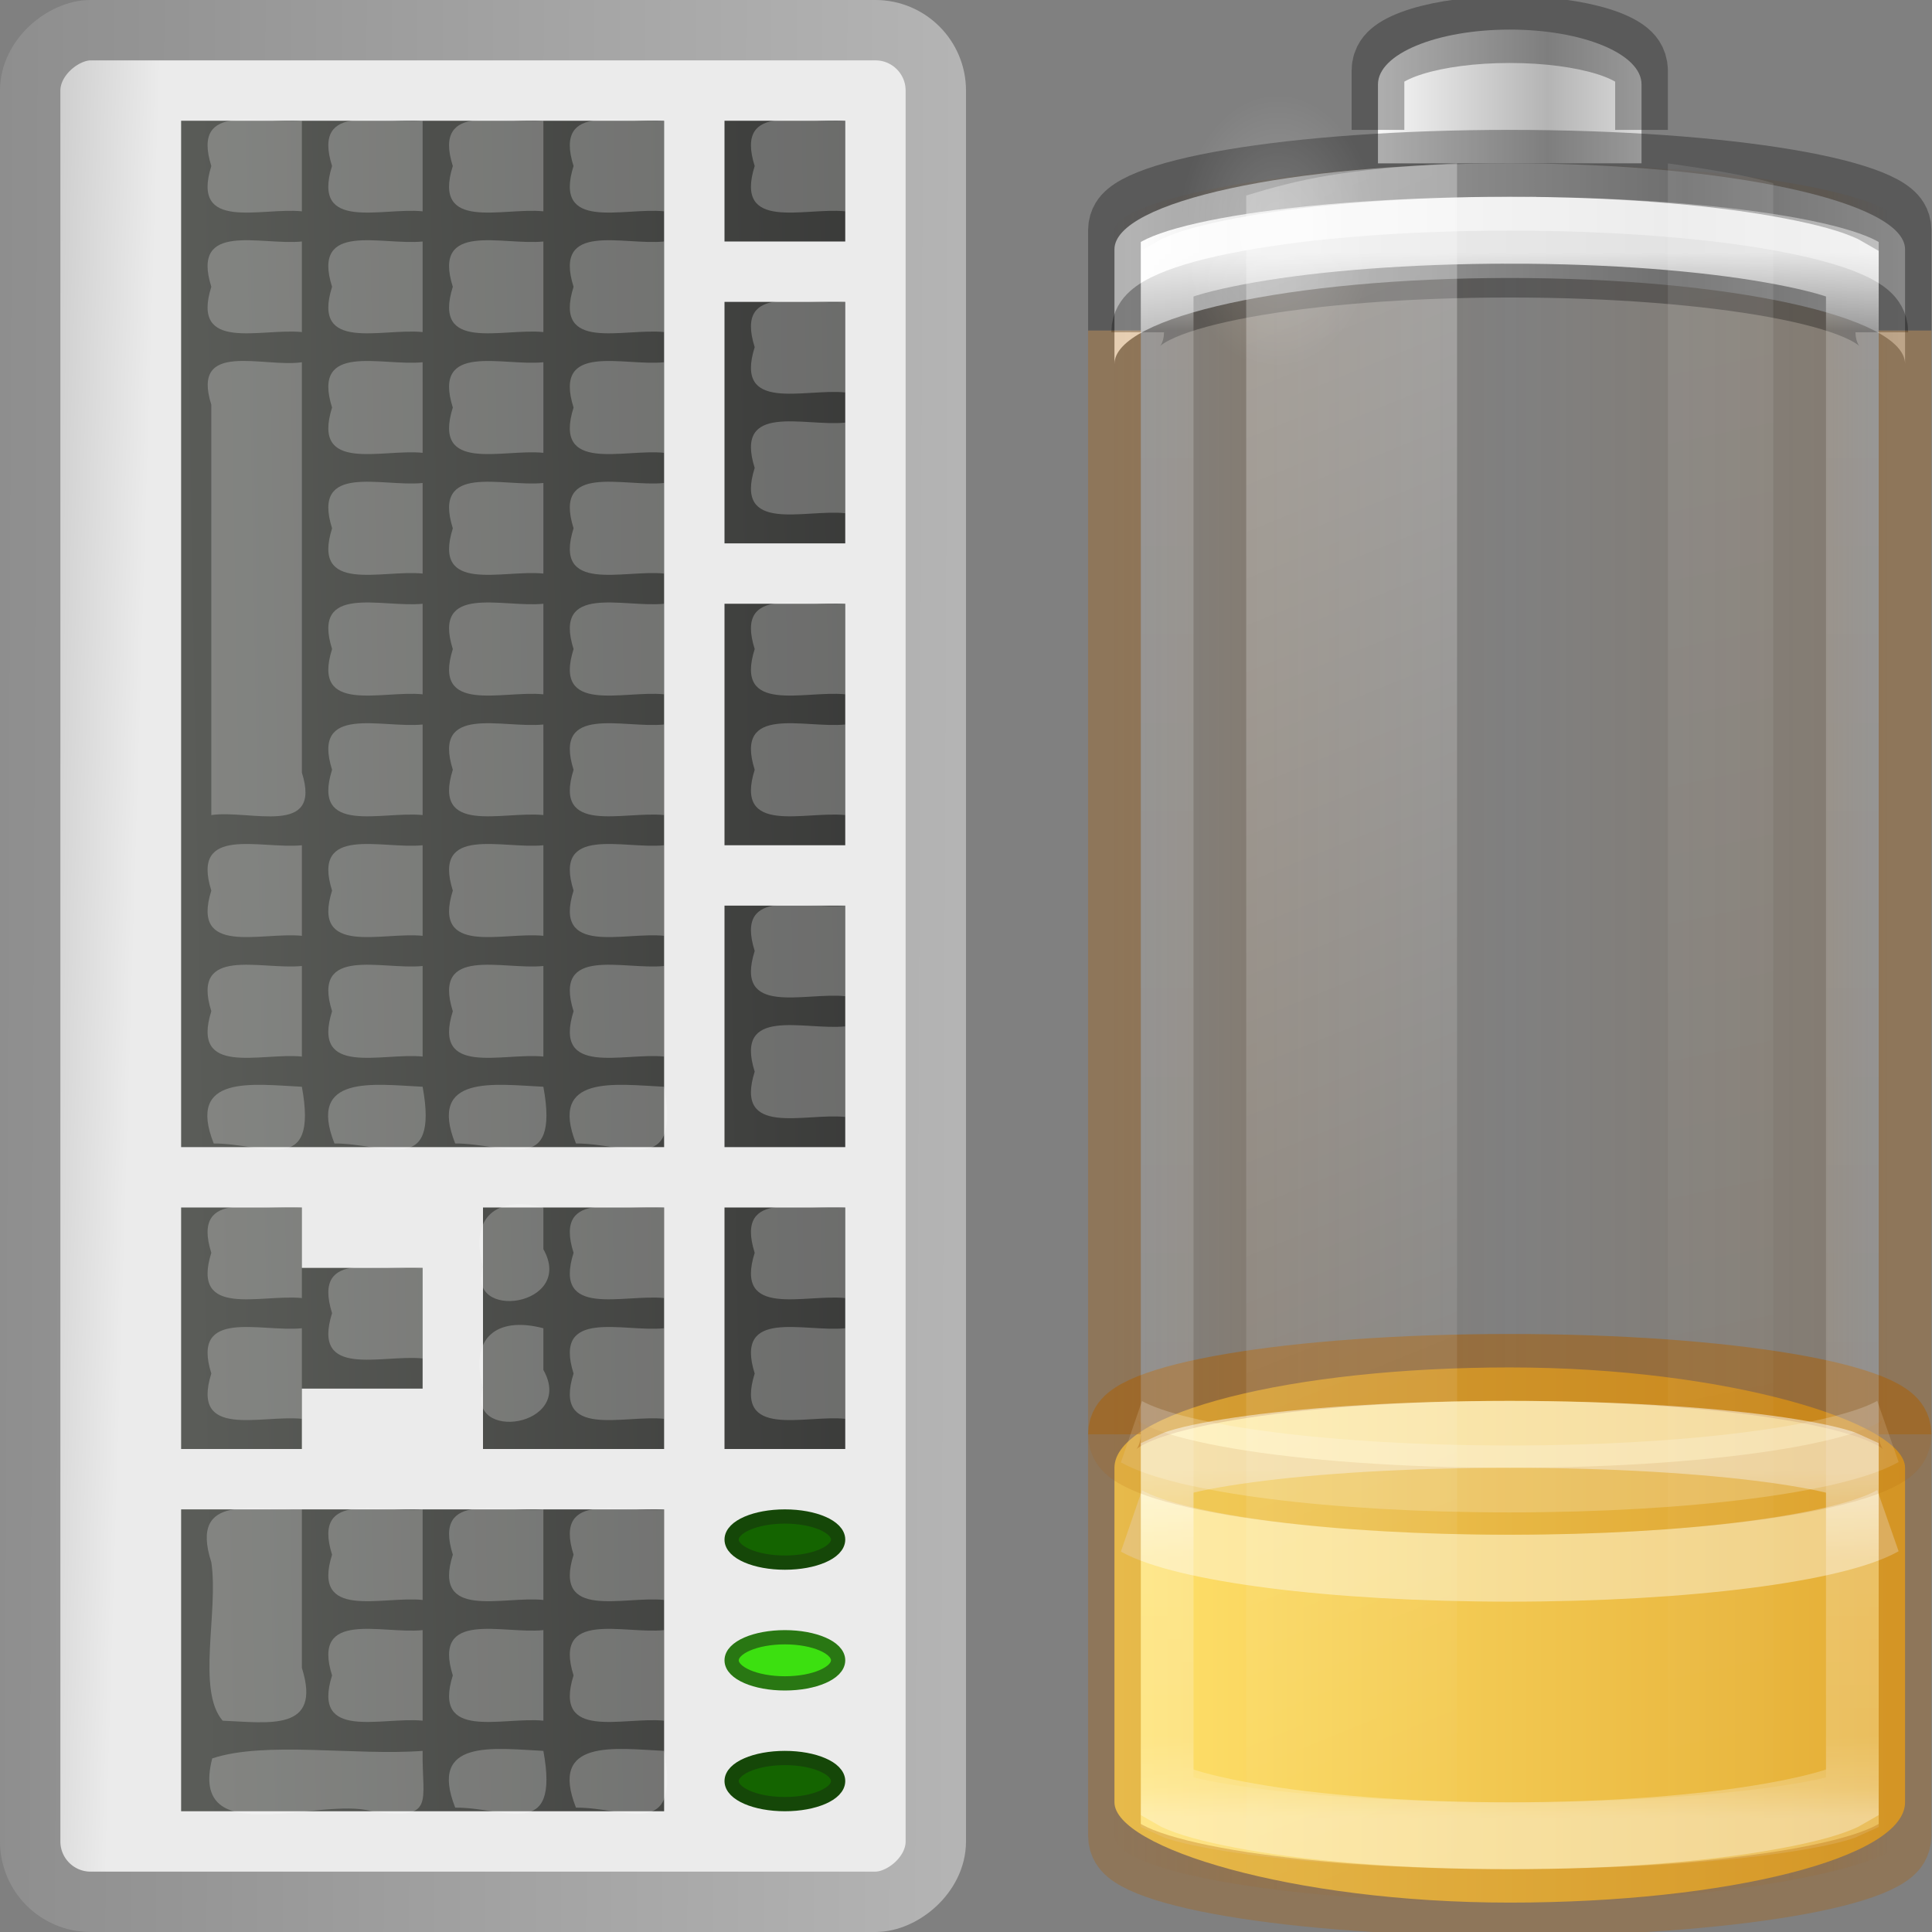<?xml version="1.0" encoding="UTF-8" standalone="no"?>
<!-- Created with Inkscape (http://www.inkscape.org/) -->

<svg
   id="svg11300"
   width="32"
   height="32"
   version="1.0"
   xmlns:xlink="http://www.w3.org/1999/xlink"
   xmlns="http://www.w3.org/2000/svg"
   xmlns:svg="http://www.w3.org/2000/svg">
  <rect width="100%" height="100%" fill="#808080" stroke="none"/>
  <defs
     id="defs3">
    <linearGradient
       id="linearGradient3028">
      <stop
         id="stop3030"
         offset="0" />
      <stop
         id="stop3032"
         style="stop-opacity:0"
         offset="1" />
    </linearGradient>
    <linearGradient
       id="linearGradient5536"
       x1="-104.53"
       x2="-104.76"
       y1="74.24"
       y2="84.22"
       gradientTransform="matrix(0.248,0,0,0.321,39.079,-27.209)"
       gradientUnits="userSpaceOnUse">
      <stop
         id="stop6546"
         style="stop-color:#ebebeb"
         offset="0" />
      <stop
         id="stop6548"
         style="stop-color:#b4b4b4"
         offset="1" />
    </linearGradient>
    <linearGradient
       id="linearGradient5538"
       x1="15.114"
       x2="15.031"
       y1="18"
       y2="40"
       gradientTransform="matrix(0.66,0,0,0.762,-0.092,-30.68)"
       gradientUnits="userSpaceOnUse">
      <stop
         id="stop7605"
         style="stop-color:#b4b4b4"
         offset="0" />
      <stop
         id="stop7607"
         style="stop-color:#8c8c8c"
         offset="1" />
    </linearGradient>
    <radialGradient
       id="radialGradient5544"
       cx="3"
       cy="33.214"
       r="3"
       gradientTransform="matrix(0,-0.75,1.333,0,-40.286,35)"
       gradientUnits="userSpaceOnUse"
       xlink:href="#linearGradient3028" />
    <radialGradient
       id="radialGradient5546"
       cx="3"
       cy="33.214"
       r="3"
       gradientTransform="matrix(0,-0.75,1.333,0,-88.286,-30.5)"
       gradientUnits="userSpaceOnUse"
       xlink:href="#linearGradient3028" />
    <linearGradient
       id="linearGradient5548"
       x1="37.031"
       x2="37.031"
       y1="35.063"
       y2="29.995"
       gradientTransform="matrix(1,0,0,0.889,0,3.833)"
       gradientUnits="userSpaceOnUse">
      <stop
         id="stop3044"
         style="stop-opacity:0"
         offset="0" />
      <stop
         id="stop3050"
         offset=".5" />
      <stop
         id="stop3046"
         style="stop-opacity:0"
         offset="1" />
    </linearGradient>
    <linearGradient
       id="linearGradient6347"
       x1="8.688"
       x2="9"
       y1="5.375"
       y2="23"
       gradientTransform="rotate(90,13.673,13.411)"
       gradientUnits="userSpaceOnUse">
      <stop
         id="stop4576"
         style="stop-color:#282828"
         offset="0" />
      <stop
         id="stop4578"
         style="stop-color:#5a5c58"
         offset="1" />
    </linearGradient>
    <linearGradient
       y2="25"
       x2="36.609"
       y1="25"
       x1="12.029"
       gradientTransform="matrix(-0.6,0,0,0.667,36.4,-0.167)"
       gradientUnits="userSpaceOnUse"
       id="linearGradient3941-27"
       xlink:href="#linearGradient971" />
    <linearGradient
       id="linearGradient971">
      <stop
         style="stop-color:#7a0000;stop-opacity:0"
         offset="0"
         id="stop961" />
      <stop
         id="stop963"
         offset="0.069"
         style="stop-color:#7a0000;stop-opacity:1" />
      <stop
         id="stop965"
         offset="0.5"
         style="stop-color:#7a0000;stop-opacity:0" />
      <stop
         style="stop-color:#7a0000;stop-opacity:1"
         offset="0.826"
         id="stop967" />
      <stop
         style="stop-color:#7a0000;stop-opacity:0"
         offset="1"
         id="stop969" />
    </linearGradient>
    <radialGradient
       cx="99.157"
       cy="186.171"
       r="62.769"
       fx="99.157"
       fy="186.171"
       id="radialGradient5362-9"
       xlink:href="#linearGradient3820-7-2-1-2-6"
       gradientUnits="userSpaceOnUse"
       gradientTransform="matrix(0.159,0,0,0.04,6.203,21.085)" />
    <linearGradient
       id="linearGradient3820-7-2-1-2-6">
      <stop
         id="stop3822-2-6-3-3-7"
         style="stop-color:#3d3d3d;stop-opacity:1"
         offset="0" />
      <stop
         id="stop3864-8-7-7-9-1"
         style="stop-color:#686868;stop-opacity:0.498"
         offset="0.5" />
      <stop
         id="stop3824-1-2-5-0-3"
         style="stop-color:#686868;stop-opacity:0"
         offset="1" />
    </linearGradient>
    <linearGradient
       x1="20.4"
       y1="14.643"
       x2="20.4"
       y2="58.071"
       id="linearGradient4393-0"
       xlink:href="#linearGradient3242-4-2"
       gradientUnits="userSpaceOnUse"
       gradientTransform="matrix(0.556,0,0,0.184,8.667,21.303)" />
    <linearGradient
       id="linearGradient3242-4-2">
      <stop
         id="stop3244-8-8"
         style="stop-color:#ff8c82;stop-opacity:1"
         offset="0" />
      <stop
         id="stop3250-3-0"
         style="stop-color:#a10705;stop-opacity:1"
         offset="1" />
    </linearGradient>
    <linearGradient
       x1="-17.121"
       y1="-93.092"
       x2="-45.762"
       y2="-93.092"
       id="linearGradient5066-8-59"
       xlink:href="#linearGradient5118"
       gradientUnits="userSpaceOnUse"
       gradientTransform="matrix(0.369,0,0,0.134,31.643,15.699)"
       spreadMethod="reflect" />
    <linearGradient
       id="linearGradient5118">
      <stop
         id="stop5120"
         style="stop-color:#9d9d9d;stop-opacity:1"
         offset="0" />
      <stop
         id="stop5122"
         style="stop-color:#ffffff;stop-opacity:1"
         offset="1" />
    </linearGradient>
    <linearGradient
       x1="-20.447"
       y1="-93.092"
       x2="-48.479"
       y2="-93.092"
       id="linearGradient3457-7-6-6"
       xlink:href="#linearGradient2793-2-0-669-94-2"
       gradientUnits="userSpaceOnUse"
       gradientTransform="matrix(0.127,0,0,0.151,25.319,17.024)"
       spreadMethod="reflect" />
    <linearGradient
       id="linearGradient2793-2-0-669-94-2">
      <stop
         id="stop4681-3-1"
         style="stop-color:#b4b4b4;stop-opacity:1"
         offset="0" />
      <stop
         id="stop4683-67-4"
         style="stop-color:#ffffff;stop-opacity:1"
         offset="1" />
    </linearGradient>
    <linearGradient
       x1="30"
       y1="7"
       x2="30"
       y2="43"
       id="linearGradient4760-20"
       xlink:href="#linearGradient4762"
       gradientUnits="userSpaceOnUse"
       gradientTransform="matrix(0.52,0,0,0.649,9.52,0.284)" />
    <linearGradient
       id="linearGradient4762">
      <stop
         id="stop4764"
         style="stop-color:#ffffff;stop-opacity:1"
         offset="0" />
      <stop
         id="stop4766"
         style="stop-color:#ffffff;stop-opacity:0.235"
         offset="0.05" />
      <stop
         id="stop4768"
         style="stop-color:#ffffff;stop-opacity:0.157"
         offset="0.95" />
      <stop
         id="stop4770"
         style="stop-color:#ffffff;stop-opacity:0.392"
         offset="1" />
    </linearGradient>
    <linearGradient
       x1="13.682"
       y1="17.458"
       x2="17.773"
       y2="35.717"
       id="linearGradient5508-01"
       xlink:href="#linearGradient10515"
       gradientUnits="userSpaceOnUse"
       gradientTransform="matrix(0.978,0,0,1.394,3.622,-20.568)" />
    <linearGradient
       id="linearGradient10515">
      <stop
         style="stop-color:#ffffff;stop-opacity:1;"
         offset="0"
         id="stop10517" />
      <stop
         style="stop-color:#ffffff;stop-opacity:0;"
         offset="1"
         id="stop10519" />
    </linearGradient>
    <linearGradient
       x1="25.273"
       y1="17.458"
       x2="27.318"
       y2="35.717"
       id="linearGradient5510-67"
       xlink:href="#linearGradient10515"
       gradientUnits="userSpaceOnUse"
       gradientTransform="matrix(0.978,0,0,1.415,0.289,-21.113)" />
    <radialGradient
       cx="16.5"
       cy="7.5"
       r="3.5"
       fx="16.5"
       fy="7.5"
       id="radialGradient5132-57"
       xlink:href="#linearGradient10515"
       gradientUnits="userSpaceOnUse"
       gradientTransform="matrix(0.535,0,0,0.59,8.769,0.076)" />
    <linearGradient
       gradientTransform="matrix(0.333,0,0,0.326,65.75,9.58)"
       gradientUnits="userSpaceOnUse"
       xlink:href="#linearGradient4171"
       id="linearGradient3042"
       y2="43.828"
       x2="24"
       y1="1.73"
       x1="24" />
    <linearGradient
       id="linearGradient4171">
      <stop
         id="stop4173"
         offset="0"
         style="stop-color:#ffe16b;stop-opacity:1" />
      <stop
         id="stop4175"
         offset="1"
         style="stop-color:#f9c440;stop-opacity:1" />
    </linearGradient>
    <linearGradient
       gradientTransform="matrix(0.321,0,-0.001,0.298,64.43,6.049)"
       gradientUnits="userSpaceOnUse"
       xlink:href="#linearGradient3117-8"
       id="linearGradient3039"
       y2="57.567"
       x2="29.291"
       y1="19.788"
       x1="29.127" />
    <linearGradient
       id="linearGradient3117-8">
      <stop
         id="stop3119-9"
         style="stop-color:#ffffff;stop-opacity:1"
         offset="0" />
      <stop
         id="stop3121-9"
         style="stop-color:#ffffff;stop-opacity:0.235"
         offset="0.569" />
      <stop
         id="stop3123-6"
         style="stop-color:#ffffff;stop-opacity:0.157"
         offset="0.933" />
      <stop
         id="stop3125-3"
         style="stop-color:#ffffff;stop-opacity:0.392"
         offset="1" />
    </linearGradient>
    <linearGradient
       xlink:href="#linearGradient929-0"
       id="linearGradient3941-43"
       gradientUnits="userSpaceOnUse"
       gradientTransform="matrix(0.6,0,0,0.667,-68.768,-3.628)"
       x1="12.029"
       y1="25"
       x2="36.609"
       y2="25" />
    <linearGradient
       id="linearGradient929-0">
      <stop
         id="stop918-8"
         offset="0"
         style="stop-color:#ad5f00;stop-opacity:0" />
      <stop
         style="stop-color:#ad5f00;stop-opacity:1"
         offset="0.08"
         id="stop921-3" />
      <stop
         style="stop-color:#ad5f00;stop-opacity:0"
         offset="0.487"
         id="stop923-8" />
      <stop
         id="stop925-7"
         offset="0.826"
         style="stop-color:#ad5f00;stop-opacity:1" />
      <stop
         id="stop927-3"
         offset="1"
         style="stop-color:#ad5f00;stop-opacity:0" />
    </linearGradient>
    <radialGradient
       gradientTransform="matrix(0.159,0,0,0.04,38.571,17.624)"
       gradientUnits="userSpaceOnUse"
       xlink:href="#linearGradient3820-7-2-1-2-6"
       id="radialGradient5362-98"
       fy="186.171"
       fx="99.157"
       r="62.769"
       cy="186.171"
       cx="99.157" />
    <linearGradient
       gradientTransform="matrix(1,0,0,0.324,26.868,-5.894)"
       xlink:href="#linearGradient899-0"
       id="linearGradient901-85"
       x1="20.038"
       y1="84.583"
       x2="43.5"
       y2="84.583"
       gradientUnits="userSpaceOnUse" />
    <linearGradient
       id="linearGradient899-0">
      <stop
         id="stop895-5"
         offset="0"
         style="stop-color:#ffe16b;stop-opacity:1" />
      <stop
         id="stop897-0"
         offset="1"
         style="stop-color:#d48e15;stop-opacity:1" />
    </linearGradient>
    <linearGradient
       x1="30"
       y1="32.586"
       x2="30"
       y2="43"
       id="linearGradient4760-7-0"
       xlink:href="#linearGradient4271"
       gradientUnits="userSpaceOnUse"
       gradientTransform="matrix(0.565,0,0,0.5,40.803,3.288)" />
    <linearGradient
       id="linearGradient4271">
      <stop
         offset="0"
         style="stop-color:#ffffff;stop-opacity:1"
         id="stop4273" />
      <stop
         offset="0.256"
         style="stop-color:#ffffff;stop-opacity:0.235"
         id="stop4275" />
      <stop
         offset="0.909"
         style="stop-color:#ffffff;stop-opacity:0.157"
         id="stop4277" />
      <stop
         offset="1"
         style="stop-color:#ffffff;stop-opacity:0.392"
         id="stop4279" />
    </linearGradient>
    <linearGradient
       spreadMethod="reflect"
       gradientTransform="matrix(0.369,0,0,0.134,64.011,12.238)"
       gradientUnits="userSpaceOnUse"
       xlink:href="#linearGradient5118"
       id="linearGradient5066-8-50"
       y2="-93.092"
       x2="-45.762"
       y1="-93.092"
       x1="-17.121" />
    <linearGradient
       spreadMethod="reflect"
       gradientTransform="matrix(0.127,0,0,0.151,57.687,13.563)"
       gradientUnits="userSpaceOnUse"
       xlink:href="#linearGradient2793-2-0-669-94-2"
       id="linearGradient3457-7-6-28"
       y2="-93.092"
       x2="-48.479"
       y1="-93.092"
       x1="-20.447" />
    <linearGradient
       gradientTransform="matrix(0.52,0,0,0.649,41.888,-3.178)"
       gradientUnits="userSpaceOnUse"
       xlink:href="#linearGradient4762"
       id="linearGradient4760-79"
       y2="43"
       x2="30"
       y1="7"
       x1="30" />
    <linearGradient
       gradientTransform="matrix(0.978,0,0,1.394,35.99,-24.029)"
       gradientUnits="userSpaceOnUse"
       xlink:href="#linearGradient10515"
       id="linearGradient5508-98"
       y2="35.717"
       x2="17.773"
       y1="17.458"
       x1="13.682" />
    <linearGradient
       gradientTransform="matrix(0.978,0,0,1.415,32.657,-24.574)"
       gradientUnits="userSpaceOnUse"
       xlink:href="#linearGradient10515"
       id="linearGradient5510-05"
       y2="35.717"
       x2="27.318"
       y1="17.458"
       x1="25.273" />
    <radialGradient
       gradientTransform="matrix(0.535,0,0,0.59,41.137,-3.385)"
       gradientUnits="userSpaceOnUse"
       xlink:href="#linearGradient10515"
       id="radialGradient5132-20"
       fy="7.5"
       fx="16.5"
       r="3.5"
       cy="7.5"
       cx="16.5" />
  </defs>
  <g
     id="g106828"
     transform="translate(-1.084,0.262)">
    <rect
       id="rect6674"
       x="0.238"
       y="-16.584"
       width="31"
       height="15"
       rx="1"
       ry="1"
       style="fill:url(#linearGradient5536);stroke:url(#linearGradient5538);stroke-width:1;enable-background:new"
       transform="rotate(90)" />
    <path
       id="path6794"
       d="m 14.084,27.62 c -0.487,0 -0.882,-0.171 -0.882,-0.382 0,-0.211 0.395,-0.382 0.882,-0.382 0.487,0 0.882,0.171 0.882,0.382 0,0.211 -0.395,0.382 -0.882,0.382 z"
       style="fill:#3ce010;stroke:#297713;stroke-width:0.236;enable-background:new" />
    <path
       id="path6806"
       d="m 14.084,29.62 c -0.487,0 -0.882,-0.171 -0.882,-0.382 0,-0.211 0.395,-0.382 0.882,-0.382 0.487,0 0.882,0.171 0.882,0.382 0,0.211 -0.395,0.382 -0.882,0.382 z"
       style="fill:#146400;stroke:#154708;stroke-width:0.236;enable-background:new" />
    <path
       id="path6807"
       d="m 14.084,25.62 c -0.487,0 -0.882,-0.171 -0.882,-0.382 0,-0.211 0.395,-0.382 0.882,-0.382 0.487,0 0.882,0.171 0.882,0.382 0,0.211 -0.395,0.382 -0.882,0.382 z"
       style="fill:#146400;stroke:#154708;stroke-width:0.236;enable-background:new" />
    <path
       id="rect5550"
       d="m 15.084,1.738 h -2 v 2 h 2 z m 0,3 h -2 v 4 h 2 z m 0,5 h -2 v 4 h 2 z m 0,5 h -2 v 4 h 2 z m 0,5 h -2 v 4 h 2 z m -3,-18 H 4.084 V 18.738 h 8 z m 0,18 H 9.084 v 4 h 3 z m 0,5 H 4.084 v 5 h 8 z m -4,-4 h -2 v -1 h -2 v 4 h 2 v -1 h 2 z"
       style="fill:url(#linearGradient6347)" />
    <path
       id="rect6349"
       d="m 15.084,1.738 c -0.681,0.069 -1.843,-0.343 -1.5,0.75 -0.343,1.093 0.819,0.681 1.5,0.75 z m 0,3 c -0.681,0.069 -1.843,-0.343 -1.5,0.75 -0.343,1.093 0.819,0.681 1.5,0.75 z m 0,2 c -0.681,0.069 -1.843,-0.343 -1.5,0.75 -0.343,1.093 0.819,0.681 1.5,0.75 z m 0,3 c -0.681,0.069 -1.843,-0.343 -1.5,0.75 -0.343,1.093 0.819,0.681 1.5,0.75 z m 0,2 c -0.681,0.069 -1.843,-0.343 -1.5,0.75 -0.343,1.093 0.819,0.681 1.5,0.75 z m 0,3 c -0.681,0.069 -1.843,-0.343 -1.5,0.75 -0.343,1.093 0.819,0.681 1.5,0.75 z m 0,2 c -0.681,0.069 -1.843,-0.343 -1.5,0.75 -0.343,1.093 0.819,0.681 1.5,0.75 z m 0,3 c -0.681,0.069 -1.843,-0.343 -1.5,0.75 -0.343,1.093 0.819,0.681 1.5,0.75 z m 0,2 c -0.681,0.069 -1.843,-0.343 -1.5,0.75 -0.343,1.093 0.819,0.681 1.5,0.75 z m -3,-20 c -0.681,0.069 -1.843,-0.343 -1.5,0.75 -0.343,1.093 0.819,0.681 1.5,0.75 z m 0,2 c -0.681,0.069 -1.843,-0.343 -1.5,0.75 -0.343,1.093 0.819,0.681 1.5,0.75 z m 0,2 c -0.681,0.069 -1.843,-0.343 -1.5,0.75 -0.343,1.093 0.819,0.681 1.5,0.75 z m 0,2 c -0.681,0.069 -1.843,-0.343 -1.5,0.75 -0.343,1.093 0.819,0.681 1.5,0.75 z m 0,2 c -0.681,0.069 -1.843,-0.343 -1.5,0.75 -0.343,1.093 0.819,0.681 1.5,0.75 z m 0,2 c -0.681,0.069 -1.843,-0.343 -1.5,0.75 -0.343,1.093 0.819,0.681 1.5,0.75 z m 0,2 c -0.681,0.069 -1.843,-0.343 -1.5,0.75 -0.343,1.093 0.819,0.681 1.5,0.75 z m 0,2 c -0.681,0.069 -1.843,-0.343 -1.5,0.75 -0.343,1.093 0.819,0.681 1.5,0.75 z m 0,2 c -0.817,-0.04 -1.913,-0.208 -1.46,0.94 0.835,-0.006 1.736,0.567 1.46,-0.94 z m 0,2 c -0.681,0.069 -1.843,-0.343 -1.5,0.75 -0.343,1.093 0.819,0.681 1.5,0.75 z m 0,2 c -0.681,0.069 -1.843,-0.343 -1.5,0.75 -0.343,1.093 0.819,0.681 1.5,0.75 z m 0,3 c -0.681,0.069 -1.843,-0.343 -1.5,0.75 -0.343,1.093 0.819,0.681 1.5,0.75 z m 0,2 c -0.681,0.069 -1.843,-0.343 -1.5,0.75 -0.343,1.093 0.819,0.681 1.5,0.75 z m 0,2 c -0.817,-0.04 -1.913,-0.208 -1.46,0.94 0.835,-0.006 1.736,0.567 1.46,-0.94 z m -2,-27 c -0.681,0.069 -1.843,-0.343 -1.5,0.75 -0.343,1.093 0.819,0.681 1.5,0.75 z m 0,2 c -0.681,0.069 -1.843,-0.343 -1.5,0.75 -0.343,1.093 0.819,0.681 1.5,0.75 z m 0,2 c -0.681,0.069 -1.843,-0.343 -1.5,0.75 -0.343,1.093 0.819,0.681 1.5,0.75 z m 0,2 c -0.681,0.069 -1.843,-0.343 -1.5,0.75 -0.343,1.093 0.819,0.681 1.5,0.75 z m 0,2 c -0.681,0.069 -1.843,-0.343 -1.5,0.75 -0.343,1.093 0.819,0.681 1.5,0.75 z m 0,2 c -0.681,0.069 -1.843,-0.343 -1.5,0.75 -0.343,1.093 0.819,0.681 1.5,0.75 z m 0,2 c -0.681,0.069 -1.843,-0.343 -1.5,0.75 -0.343,1.093 0.819,0.681 1.5,0.75 z m 0,2 c -0.681,0.069 -1.843,-0.343 -1.5,0.75 -0.343,1.093 0.819,0.681 1.5,0.75 z m 0,2 c -0.817,-0.04 -1.913,-0.208 -1.46,0.94 0.835,-0.006 1.736,0.567 1.46,-0.94 z m 0,2 c -0.781,-0.204 -1.228,0.164 -1,0.982 -0.297,0.915 1.535,0.656 1,-0.292 v -0.69 z m 0,2 c -0.781,-0.204 -1.228,0.164 -1,0.982 -0.297,0.915 1.535,0.656 1,-0.292 v -0.69 z m 0,3 c -0.681,0.069 -1.843,-0.343 -1.5,0.75 -0.343,1.093 0.819,0.681 1.5,0.75 z m 0,2 c -0.681,0.069 -1.843,-0.343 -1.5,0.75 -0.343,1.093 0.819,0.681 1.5,0.75 z m 0,2 c -0.817,-0.04 -1.913,-0.208 -1.46,0.94 0.835,-0.006 1.736,0.567 1.46,-0.94 z M 8.084,1.738 c -0.681,0.069 -1.843,-0.343 -1.5,0.75 -0.343,1.093 0.819,0.681 1.5,0.75 z m 0,2 c -0.681,0.069 -1.843,-0.343 -1.5,0.75 -0.343,1.093 0.819,0.681 1.5,0.75 z m 0,2 c -0.681,0.069 -1.843,-0.343 -1.5,0.75 -0.343,1.093 0.819,0.681 1.5,0.75 z m 0,2 c -0.681,0.069 -1.843,-0.343 -1.5,0.75 -0.343,1.093 0.819,0.681 1.5,0.75 z m 0,2 c -0.681,0.069 -1.843,-0.343 -1.5,0.75 -0.343,1.093 0.819,0.681 1.5,0.75 z m 0,2 c -0.681,0.069 -1.843,-0.343 -1.5,0.75 -0.343,1.093 0.819,0.681 1.5,0.75 z m 0,2 c -0.681,0.069 -1.843,-0.343 -1.5,0.75 -0.343,1.093 0.819,0.681 1.5,0.75 z m 0,2 c -0.681,0.069 -1.843,-0.343 -1.5,0.75 -0.343,1.093 0.819,0.681 1.5,0.75 z m 0,2 c -0.817,-0.04 -1.913,-0.208 -1.46,0.94 0.835,-0.006 1.736,0.567 1.46,-0.94 z m 0,3 c -0.681,0.069 -1.843,-0.343 -1.5,0.75 -0.343,1.093 0.819,0.681 1.5,0.75 z m 0,4 c -0.681,0.069 -1.843,-0.343 -1.5,0.75 -0.343,1.093 0.819,0.681 1.5,0.75 z m 0,2 c -0.681,0.069 -1.843,-0.343 -1.5,0.75 -0.343,1.093 0.819,0.681 1.5,0.75 z m 0,2 c -1.114,0.084 -2.607,-0.168 -3.485,0.125 -0.4,1.556 1.78,0.627 2.64,0.875 1.076,0.159 0.83,-0.145 0.845,-1 z m -2,-27 c -0.681,0.069 -1.843,-0.343 -1.5,0.75 -0.343,1.093 0.819,0.681 1.5,0.75 z m 0,2 c -0.681,0.069 -1.843,-0.343 -1.5,0.75 -0.343,1.093 0.819,0.681 1.5,0.75 z m 0,2 c -0.64,0.094 -1.84,-0.371 -1.5,0.703 v 6.797 c 0.64,-0.094 1.84,0.371 1.5,-0.703 z m 0,8 c -0.681,0.069 -1.843,-0.343 -1.5,0.75 -0.343,1.093 0.819,0.681 1.5,0.75 z m 0,2 c -0.681,0.069 -1.843,-0.343 -1.5,0.75 -0.343,1.093 0.819,0.681 1.5,0.75 z m 0,2 c -0.817,-0.04 -1.913,-0.208 -1.46,0.94 0.835,-0.006 1.736,0.567 1.46,-0.94 z m 0,2 c -0.681,0.069 -1.843,-0.343 -1.5,0.75 -0.343,1.093 0.819,0.681 1.5,0.75 z m 0,2 c -0.681,0.069 -1.843,-0.343 -1.5,0.75 -0.343,1.093 0.819,0.681 1.5,0.75 z m 0,3 c -0.769,0.022 -1.875,-0.291 -1.5,0.875 0.123,0.815 -0.247,2.122 0.188,2.625 0.76,0.031 1.648,0.189 1.312,-0.875 z"
       style="opacity:0.25;fill:#ffffff" />
  </g>
  <g
     id="g107505"
     transform="matrix(0.873,0,0,1.108,-22.457,2.663)">
    <rect
       transform="scale(-1,1)"
       style="color:#000000;font-variation-settings:normal;display:block;overflow:visible;visibility:visible;opacity:0.1;fill:url(#linearGradient3941-43);fill-opacity:1;stroke:none;stroke-width:1;stroke-linecap:butt;stroke-linejoin:miter;stroke-miterlimit:4;stroke-dasharray:none;stroke-dashoffset:0;stroke-opacity:1;marker:none;enable-background:accumulate;stop-color:#000000"
       id="rect3268-4-24"
       y="0.038"
       x="-61.868"
       ry="1"
       rx="9"
       height="26"
       width="15" />
    <rect
       style="color:#000000;font-variation-settings:normal;display:inline;overflow:visible;visibility:visible;fill:url(#linearGradient901-85);fill-opacity:1;fill-rule:nonzero;stroke:none;stroke-width:1;stroke-linecap:butt;stroke-linejoin:miter;stroke-miterlimit:4;stroke-dasharray:none;stroke-dashoffset:0;stroke-opacity:1;marker:none;enable-background:accumulate;stop-color:#000000"
       id="rect3268-0-1-7-00"
       y="18.038"
       x="46.868"
       ry="1.5"
       rx="13.5"
       height="8"
       width="15" />
    <path
       style="color:#000000;display:inline;overflow:visible;visibility:visible;opacity:0.5;fill:none;stroke:#ad5f00;stroke-width:1;stroke-linecap:butt;stroke-linejoin:round;stroke-miterlimit:4;stroke-dasharray:none;stroke-dashoffset:0;stroke-opacity:1;marker:none;enable-background:accumulate"
       id="rect3268-0-8-1"
       d="m 61.868,19.038 c 0,-0.554 -3.345,-1 -7.5,-1 -4.155,0 -7.5,0.446 -7.5,1" />
    <path
       style="color:#000000;display:block;overflow:visible;visibility:visible;opacity:0.5;fill:none;stroke:url(#linearGradient4760-7-0);stroke-width:1;stroke-linecap:butt;stroke-linejoin:miter;stroke-miterlimit:7;stroke-dasharray:none;stroke-dashoffset:0;stroke-opacity:1;marker:none;enable-background:accumulate"
       id="path4230-5"
       d="m 54.368,19.038 c -1.939,0 -3.685,0.087 -4.928,0.219 -0.621,0.066 -1.127,0.142 -1.431,0.219 -0.08,0.02 -0.093,0.03 -0.141,0.047 v 5.031 c 0.048,0.017 0.061,0.027 0.141,0.047 0.304,0.076 0.809,0.153 1.431,0.219 1.243,0.132 2.989,0.219 4.928,0.219 1.939,0 3.685,-0.087 4.928,-0.219 0.621,-0.066 1.127,-0.142 1.431,-0.219 0.08,-0.02 0.093,-0.03 0.141,-0.047 v -5.031 c -0.048,-0.017 -0.061,-0.027 -0.141,-0.047 -0.304,-0.076 -0.809,-0.153 -1.431,-0.219 -1.243,-0.132 -2.989,-0.219 -4.928,-0.219 z" />
    <path
       style="color:#000000;display:block;overflow:visible;visibility:visible;opacity:0.4;fill:none;stroke:#ffffff;stroke-width:1;stroke-linecap:butt;stroke-linejoin:miter;stroke-miterlimit:7;stroke-dasharray:none;stroke-dashoffset:0;stroke-opacity:1;marker:none;enable-background:accumulate"
       id="rect3268-0-7-1-8"
       d="m 61.543,20.329 c -0.929,0.412 -3.784,0.71 -7.181,0.71 -3.386,0 -6.233,-0.296 -7.172,-0.706" />
    <path
       style="color:#000000;display:inline;overflow:visible;visibility:visible;opacity:0.15;fill:none;stroke:#ad5f00;stroke-width:1;stroke-linecap:butt;stroke-linejoin:round;stroke-miterlimit:4;stroke-dasharray:none;stroke-dashoffset:0;stroke-opacity:1;marker:none;enable-background:accumulate"
       id="rect3268-0-3-0"
       d="m 61.868,19.038 c 0,0.554 -3.345,1 -7.5,1 -4.155,0 -7.5,-0.446 -7.5,-1" />
    <path
       style="color:#000000;display:block;overflow:visible;visibility:visible;opacity:0.2;fill:none;stroke:#ffffff;stroke-width:1;stroke-linecap:butt;stroke-linejoin:miter;stroke-miterlimit:7;stroke-dasharray:none;stroke-dashoffset:0;stroke-opacity:1;marker:none;enable-background:accumulate"
       id="rect3268-0-7-8-0"
       d="m 61.543,18.995 c -0.929,0.412 -3.784,0.71 -7.181,0.71 -3.386,0 -6.233,-0.296 -7.172,-0.706" />
    <path
       style="color:#000000;display:inline;overflow:visible;visibility:visible;fill:url(#linearGradient5066-8-50);fill-opacity:1;fill-rule:nonzero;stroke:none;stroke-width:1;marker:none;enable-background:accumulate"
       id="rect3268-6-4-04"
       d="m 54.368,0.038 c -4.155,0 -7.5,0.573 -7.5,1.286 v 1.714 c 0,-0.712 3.345,-1.286 7.5,-1.286 4.155,0 7.5,0.573 7.5,1.286 V 1.324 c 0,-0.712 -3.345,-1.286 -7.5,-1.286 z" />
    <path
       style="color:#000000;display:block;overflow:visible;visibility:visible;opacity:0.3;fill:none;stroke:#000000;stroke-width:1;stroke-linecap:butt;stroke-linejoin:miter;stroke-miterlimit:7;stroke-dasharray:none;stroke-dashoffset:0;stroke-opacity:1;marker:none;enable-background:accumulate"
       id="rect3268-6-75"
       d="m 47.309,2.564 c 0,-0.565 3.148,-1.02 7.059,-1.02 3.911,0 7.059,0.455 7.059,1.02" />
    <path
       style="color:#000000;display:inline;overflow:visible;visibility:visible;fill:url(#linearGradient3457-7-6-28);fill-opacity:1;fill-rule:nonzero;stroke:none;stroke-width:1;marker:none;enable-background:accumulate"
       id="rect3268-3-9-3"
       d="M 56.868,0.038 V -1.143 c 0,-0.455 -1.115,-0.818 -2.5,-0.818 -1.385,0 -2.5,0.364 -2.5,0.818 v 1.182" />
    <path
       style="color:#000000;display:block;overflow:visible;visibility:visible;opacity:0.3;fill:none;stroke:#000000;stroke-width:1;stroke-linecap:butt;stroke-linejoin:miter;stroke-miterlimit:7;stroke-dasharray:none;stroke-dashoffset:0;stroke-opacity:1;marker:none;enable-background:accumulate"
       id="rect3268-3-14"
       d="m 56.868,-0.462 v -0.886 c 0,-0.341 -1.115,-0.614 -2.5,-0.614 -1.385,0 -2.5,0.273 -2.5,0.614 v 0.886" />
    <path
       style="color:#000000;display:block;overflow:visible;visibility:visible;opacity:0.8;fill:none;stroke:url(#linearGradient4760-79);stroke-width:1;stroke-linecap:butt;stroke-linejoin:miter;stroke-miterlimit:7;stroke-dasharray:none;stroke-dashoffset:0;stroke-opacity:1;marker:none;enable-background:accumulate"
       id="path4752-20"
       d="m 54.368,1.038 c -1.929,0 -3.667,0.112 -4.907,0.284 -0.62,0.086 -1.121,0.182 -1.43,0.284 -0.085,0.028 -0.111,0.037 -0.163,0.061 v 22.743 c 0.052,0.024 0.077,0.033 0.163,0.061 0.309,0.102 0.81,0.198 1.43,0.284 1.24,0.172 2.978,0.284 4.907,0.284 1.929,0 3.667,-0.112 4.907,-0.284 0.62,-0.086 1.121,-0.182 1.43,-0.284 0.085,-0.028 0.111,-0.037 0.163,-0.061 V 1.667 c -0.052,-0.024 -0.077,-0.033 -0.163,-0.061 -0.309,-0.102 -0.81,-0.198 -1.43,-0.284 -1.24,-0.172 -2.978,-0.284 -4.907,-0.284 z" />
    <path
       id="rect3268-13"
       style="color:#000000;display:block;overflow:visible;visibility:visible;opacity:0.3;fill:none;stroke:#000000;stroke-width:1;stroke-linecap:butt;stroke-linejoin:miter;stroke-miterlimit:7;stroke-dasharray:none;stroke-dashoffset:0;stroke-opacity:1;marker:none;enable-background:accumulate"
       d="m 61.868,2.538 v -1.5 c 0,-0.554 -3.345,-1 -7.5,-1 -4.155,0 -7.5,0.446 -7.5,1 v 1.5" />
    <path
       style="display:inline;overflow:visible;visibility:visible;opacity:0.3;fill:url(#linearGradient5508-98);fill-opacity:1;fill-rule:nonzero;stroke:none;stroke-width:1;marker:none;enable-background:new"
       id="path5194-00"
       d="m 53.368,0.038 c -2.142,0.081 -3.005,0.241 -4,0.481 v 25.037 c 0.995,0.24 1.858,0.4 4,0.481 z" />
    <path
       style="display:inline;overflow:visible;visibility:visible;opacity:0.1;fill:url(#linearGradient5510-05);fill-opacity:1;fill-rule:nonzero;stroke:none;stroke-width:1;marker:none;enable-background:new"
       id="rect3244-48"
       d="m 57.368,0.038 v 26 c 0.758,-0.084 1.536,-0.184 2,-0.297 V 0.336 c -0.464,-0.114 -1.242,-0.213 -2,-0.297 z" />
    <path
       style="color:#000000;display:inline;overflow:visible;visibility:visible;opacity:0.2;fill:url(#radialGradient5132-20);fill-opacity:1;fill-rule:nonzero;stroke:none;stroke-width:1.37;marker:none;enable-background:accumulate"
       id="path5124-22"
       d="m 51.827,1.041 a 1.871,2.066 0 1 1 -3.742,0 1.871,2.066 0 1 1 3.742,0 z" />
    <path
       id="rect891"
       style="color:#000000;display:block;overflow:visible;visibility:visible;opacity:0.3;fill:none;stroke:#ad5f00;stroke-width:1;stroke-linecap:butt;stroke-linejoin:miter;stroke-miterlimit:7;stroke-dasharray:none;stroke-dashoffset:0;stroke-opacity:1;marker:none;enable-background:accumulate"
       d="m 46.868,2.538 v 22.5 c 0,0.554 3.345,1 7.5,1 4.155,0 7.5,-0.446 7.5,-1 v -22.5" />
  </g>
</svg>
